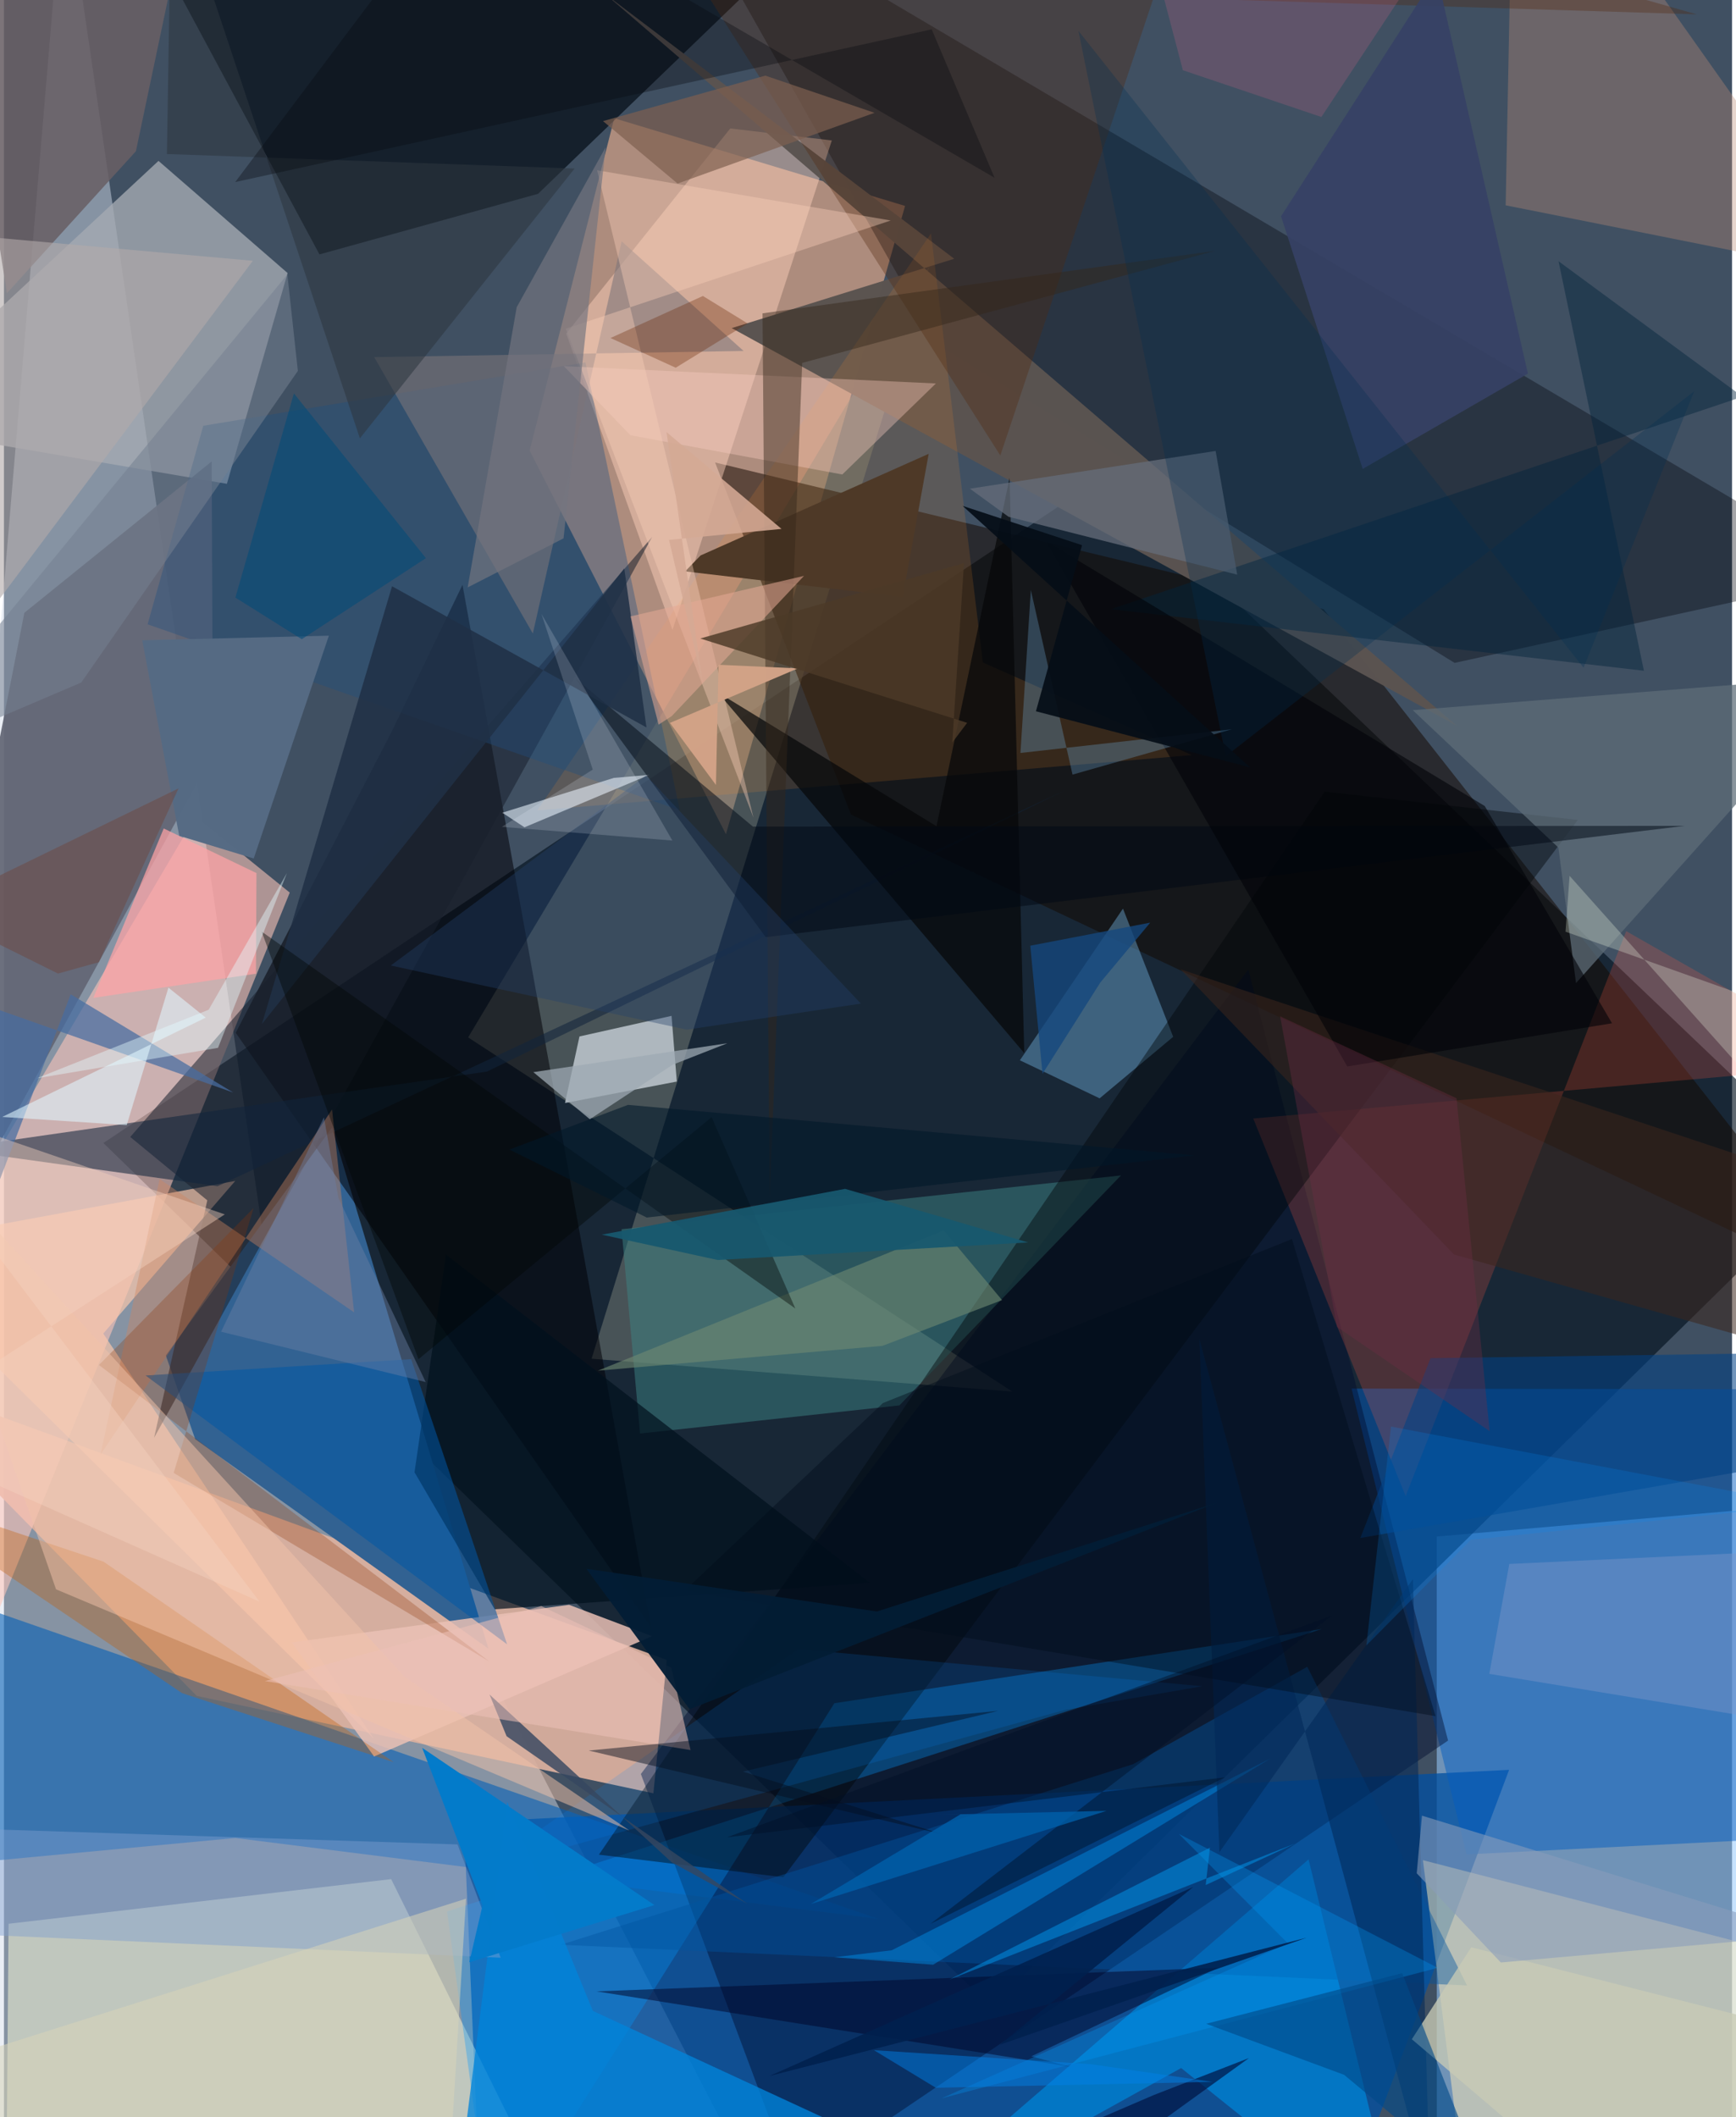 <svg xmlns="http://www.w3.org/2000/svg" width="228" height="278" viewBox="0 0 836 1024"><path fill="#405062" d="M0 0h836v1024H0z"/><path fill="#d4dbeb" fill-opacity=".478" d="M125.3 597.108L378.093 1086-62 1020.61 29.032-62z"/><path fill="#97cafd" fill-opacity=".549" d="M898 725.382l-204.856 17.78.03 283.134L898 1053.088z"/><path fill="#000f1c" fill-opacity=".627" d="M886.637 568.462l-409.049 402.24-429.496-417.87 484.134-322.541z"/><path fill="#f0b18d" fill-opacity=".616" d="M349.269 403.48l-94.96-185.54 40.94-160.753L435.93 99.593z"/><path fill="#0050a1" fill-opacity=".757" d="M222.528 881.409L231.194 1086h410.66l86.291-229.996z"/><path fill="#dcb19f" fill-opacity=".922" d="M314.178 867.347l6.478-64.496-381.33-139.334 153.961 156.75z"/><path fill="#326292" d="M92.537 696.098L234.37 797.423l-75.7-252.03-80.38 110.155z"/><path fill="#ffffdc" fill-opacity=".478" d="M248.964 1033.66l-247.7 11.94.97-115.14 185.087-21.597z"/><path fill="#010912" fill-opacity=".678" d="M258.372 93.752L406.606-49.114 58.73-51.753l93.9 174.805z"/><path fill="#ffc7bb" fill-opacity=".569" d="M92.72 394.85l45.539 36.868L-62 925.42l56.438-363.855z"/><path fill="#6e7773" fill-opacity=".553" d="M447.63 128.974l-163.357 528.2 203.546 15.897-263.267-171.31z"/><path fill="#a5abb2" fill-opacity=".78" d="M137.22 132.058l-62.457-54.24L-62 205.04l169.851 28.965z"/><path fill="#000009" fill-opacity=".353" d="M451.397 166.743L322.427-62 898 277.74l-196.218 42.873z"/><path fill="#025eb6" fill-opacity=".584" d="M111.943 888.97l311.02 39.154L-62 759.461v145.827z"/><path fill="#045cc1" fill-opacity=".49" d="M891.113 887.679l-7.883-215.696-231.302-.378 55.643 225.322z"/><path fill="#ffebb8" fill-opacity=".502" d="M853.708 943.04L898 1054.466l-194.662-21.757-16.894-133.011z"/><path fill="#140800" fill-opacity=".522" d="M638.426 294.665l-294.397-70.988 65.734 170.3L898 624.827z"/><path fill="#000006" fill-opacity=".533" d="M313.003 786.902L112.114 499.516l75.155-145.058 34.562-71.605z"/><path fill="#000c2e" fill-opacity=".443" d="M382.113 1056.128l316.504-214.273-96.636-372.889-293.858 389.058z"/><path fill="#636675" fill-opacity=".925" d="M101.083 364.702l-.58-141.534L9.87 296.376-62 662.152z"/><path fill="#eef6ff" fill-opacity=".612" d="M325.502 523.11l-54.084 10.377 6.999-32.19 44.542-9.962z"/><path fill="#3d8483" fill-opacity=".502" d="M298.767 594.533l241.597-26.013-107.18 111.23-125.46 13.604z"/><path fill="#0097fc" fill-opacity=".325" d="M401.738 823.795L236.44 1086l-22.086-161.514L637.522 787.91z"/><path fill="#ffd2bd" fill-opacity=".463" d="M323.42 304.675L400.496 67.93l-49.127-5.802-79.376 99.228z"/><path fill="#5a5350" fill-opacity=".988" d="M352.065 158.688l350.798 192.378L291.011-2.766l168.694 127.92z"/><path fill="#007ecf" fill-opacity=".827" d="M631.14 899.321L414.77 1086l154.713-85.762L676.57 1086z"/><path fill="#fa5843" fill-opacity=".22" d="M678.107 723.661l106.682-273.296L898 514.832l-293.61 26.161z"/><path fill="#7dc3f5" fill-opacity=".38" d="M541.35 439.47l24.289 62-35.585 29.753-38.575-18.391z"/><path fill="#ffc9ac" fill-opacity=".663" d="M111.898 571.177L-62 603.303 178.97 840.99l-130.93-196z"/><path fill="#19202c" fill-opacity=".545" d="M72.63 695.408l240.952-435.71L61.095 549.914l37.275 30.648z"/><path fill="#ff8e2a" fill-opacity=".141" d="M473.55 320.432l101.09 44.779-316.675 26.769 190.503-279.056z"/><path fill="#000507" fill-opacity=".431" d="M638.963 382.89l122.42 13.691-384.348 511.384-89.214-10.93z"/><path fill="#b98c74" fill-opacity=".361" d="M898 133.522l-119.812-169.3-49.43 19.214-2.275 115.869z"/><path fill="#ebc1b5" fill-opacity=".839" d="M313.552 791.367l-40.157-15.17-134.202 18.177 39.87 55.165z"/><path fill="#0054a1" fill-opacity=".42" d="M546.234 853.292l-276.926 87.335 438.503 19.683-77.296-154.154z"/><path fill="#10253c" fill-opacity=".561" d="M-26.245 555.71l129.587 18.02 409.86-191.419L233.665 518.29z"/><path fill="#1e507f" fill-opacity=".369" d="M326.936 391.903l-257.44-89.94 26.932-96.032 184.889-30.65z"/><path fill="#685f65" fill-opacity=".867" d="M88.785-45.318L63.837 73.147 1.439 141.814-22.45-9.096z"/><path fill="#00101d" fill-opacity=".698" d="M237.397 778.363l181.55-12.821-205.098-158.693-15.229 105.247z"/><path fill="#0084db" fill-opacity=".773" d="M284.9 972.61l-41.442-101.1L216.15 1086l244.577-32.043z"/><path fill="#cf865f" fill-opacity=".4" d="M158.718 536.61l-112 166.9 28.568-133.245 94.126 64.484z"/><path fill="#00072a" fill-opacity=".522" d="M497.014 994.553l18.83 5.105L286.7 963.15l300.666-11.41z"/><path fill="#4e3927" d="M447.364 219.497l-110.369 49.164-7.472 7.707 105.27 12.342z"/><path fill="#e2edf6" fill-opacity=".604" d="M251.81 400.142l-10.724-7.07 53.93-16.824 17.193-1.476z"/><path fill="#060809" fill-opacity=".718" d="M345.326 334.864l105.798 64.742 35.375-168.46 7.091 278.2z"/><path fill="#c25c03" fill-opacity=".337" d="M86.13 818.9L-62 718.548l110.163 36.76 140.374 97.012z"/><path fill="#7c7579" fill-opacity=".569" d="M179.121 172.725l76.731 133.683 42.962-189.698 59.009 53.04z"/><path fill="#5e6d78" fill-opacity=".733" d="M751.999 409.968l-70.467-66.482 212.054-16.729-133.073 148.721z"/><path fill="#53280d" fill-opacity=".333" d="M336.702-8.099l482.216 15.04L576.566-62 482.01 220.31z"/><path fill="#0057a6" fill-opacity=".545" d="M197.006 657.386l28.05 83.105 18.345 54.807L68.503 665.273z"/><path fill="#fbccc1" fill-opacity=".373" d="M450.846 185.47l-179.993-8.373 32.205 33.419 102.506 18.976z"/><path fill="#6f8972" fill-opacity=".608" d="M425.026 650.937L287.331 662.95l167.313-67.862 28.209 33.724z"/><path fill="#f9ceb7" fill-opacity=".404" d="M271.793 158.983l157.19-52.344-142.037-24.294 75.634 313.129z"/><path fill="#ffa3a6" fill-opacity=".718" d="M122.153 422.277l-.242 48.655-78.675 11.697 34.051-81.931z"/><path fill="#34261a" fill-opacity=".451" d="M585.854 121.333l-218.88 30.219 3.456 428.592 15.736-404.608z"/><path fill="#03253d" fill-opacity=".455" d="M841.08 191.866l-89.017-65.513 41.3 198.065-257.88-29.767z"/><path fill="#000914" fill-opacity=".51" d="M368.515 453.274l444.682-53.852-450.87.372-85.9-71.738z"/><path fill="#486da1" fill-opacity=".729" d="M110.905 528.405L-62 467.473l49.261 131.205 45.025-117.774z"/><path fill="#0193ef" fill-opacity=".435" d="M449.505 950.257l-47.852-3.574 27.85-3.41 183.179-92.747z"/><path fill="#656c7a" fill-opacity=".757" d="M586.174 218.113l10.44 59.823-110.629-27.988-18.703-13.585z"/><path fill="#008cff" fill-opacity=".149" d="M384.255 797.603L231.209 904.6l282.385-77.657 66.137-11.365z"/><path fill="#556a84" fill-opacity=".988" d="M120.824 415.226l36.36-107.774-90.288 2.23 17.897 94.567z"/><path fill="#3b251d" fill-opacity=".541" d="M898 662.408l-196.506-55.65L569.14 468.78 898 578.171z"/><path fill="#203046" fill-opacity=".863" d="M187.74 283.553l123.09 68.3-10.735-76.915L124.8 495.276z"/><path fill="#002858" fill-opacity=".561" d="M588.003 895.82l93.612-132.058 8.286 298.332-111.567-414.358z"/><path fill="#374265" fill-opacity=".918" d="M737.245 180.71l-79.917 46.086-39.513-122.209L693.127-12.59z"/><path fill="#004184" fill-opacity=".561" d="M656.19 743.866l33.955-86.967L898 653.887v47.776z"/><path fill="#000503" fill-opacity=".408" d="M342.351 540.314l40.503 92.58L124.68 450.59l75.839 206.807z"/><path fill="#364760" fill-opacity=".808" d="M322.948 900.68l-88.046-81.104 8.255 20.173 116.477 81.046z"/><path fill="#7a94c8" fill-opacity=".459" d="M728.246 756.43L898 748.482v90.675l-179.426-29.563z"/><path fill="#8a3605" fill-opacity=".275" d="M45.957 660.207L234.64 803.506 82.098 712.4l38.658-128.1z"/><path fill="#7e9fcf" fill-opacity=".451" d="M219.406 892.087L-62 882.957v50.533l302.288 13.389z"/><path fill="#000208" fill-opacity=".588" d="M504.236 261.799l212.136 128.05 61.563 105.078-128.067 20.878z"/><path fill="#f2c2a9" fill-opacity=".506" d="M302.599 885.385L25.186 768.693l-79.617-229.524 248.096 271.754z"/><path fill="#f0fae3" fill-opacity=".278" d="M757.4 423.62l114.137 127.954 13.228-54.977-129.317-45.967z"/><path fill="#699fc9" fill-opacity=".333" d="M516.942 374.652l77.075-21.932-102.263 11.46 5.024-78.788z"/><path fill="#7e5f50" fill-opacity=".694" d="M289.808 58.574l36.065 30.205 95.286-34.214-52.84-17.985z"/><path fill="#2e363f" fill-opacity=".557" d="M81.071-62l91.11 274.024 103.89-130.507L78.83 74.5z"/><path fill="#000d1b" fill-opacity=".431" d="M329.283 769.363l363.287 60.68-69.449-230.783-197.872 79.334z"/><path fill="#e0f6ff" fill-opacity=".573" d="M59.396 544.165l20.17-66.481 18.054 14.503-98.469 48.038z"/><path fill="#e4a894" fill-opacity=".553" d="M323.085 346.332l63.962-67.797-83.944 19.598 13.595 52.336z"/><path fill="#009af8" fill-opacity=".298" d="M693.614 951.766l-239.99 63.119 167.54-74.94L568.387 887z"/><path fill="#ecc1b7" fill-opacity=".541" d="M332.16 846.445L126.245 813.07l133.713-36.25 62.87 29.729z"/><path fill="#25406b" fill-opacity=".376" d="M414.55 485.414L310.663 375.041l-123.511 91.943 143.21 31.035z"/><path fill="#060f1d" fill-opacity=".463" d="M480.966 827.477l-123.444 29.39 96.454 30.322-171.062-40.51z"/><path fill="#008af7" fill-opacity=".196" d="M671.015 689.985l200.355 37.96-161.764 16.851-50.503 51.054z"/><path fill="#031d35" fill-opacity=".953" d="M586.929 726.756L422.3 779.427l-140.561-20.68 49.952 67.942z"/><path fill="#b1aaaa" fill-opacity=".608" d="M120.39 126.141l-139.212-12.498L-62 33.657l26.608 300.422z"/><path fill="#9eaab4" fill-opacity=".741" d="M283.43 541.336l40.148-26.398 26.385-10.345-93.857 13.965z"/><path fill="#029bf0" fill-opacity=".478" d="M581.374 911.725l2.033-18.06-126.06 63.79 167.531-65.89z"/><path fill="#047bca" fill-opacity=".992" d="M202.315 845.36l29.211 76.175-6.404 27.54 89.551-27.673z"/><path fill="#022e4f" fill-opacity=".29" d="M591.056 365.76L519.81 14.946 764.176 322.95l53.46-133.65z"/><path fill="#00103e" fill-opacity=".663" d="M556.226 1013.306L387.276 1086h89.493l125.52-90.591z"/><path fill="#15487e" fill-opacity=".788" d="M496.497 457.405l5.931 61.956 27.978-44.178 24.126-28.938z"/><path fill="#c8cbb5" fill-opacity=".773" d="M709.856 941.827L898 989.559 798.22 1086l-117.136-99.698z"/><path fill="#edf3ff" fill-opacity=".173" d="M323.374 406.546l-82.503-6.633 43.982-27.691-24.81-75.26z"/><path fill="#d1a287" fill-opacity=".988" d="M345.679 321.521l38.394 1.758-61.865 26.36 22.24 30.019z"/><path fill="#8a9cbb" fill-opacity=".569" d="M724.141 949.19l-40.68-43.146 2.53-27.876 187.523 57.723z"/><path fill="#682500" fill-opacity=".322" d="M293.423 163.494l31.546 14.363 34.801-21.415-21.64-13.288z"/><path fill="#4c3a27" fill-opacity=".82" d="M336.877 308.818l127.567-36.454-5.673 86.777 7.197-9.538z"/><path fill="#004a77" fill-opacity=".553" d="M140.275 190.284l-28.31 98.75 32.101 20.125 60.061-39.197z"/><path fill="#004a89" fill-opacity=".616" d="M648.33 1003.53l70.23 58.505-42.157-107.687-94.802 24.486z"/><path fill="#d8d5b9" fill-opacity=".537" d="M-15.067 993.781L-29.775 1086l245.734-42.521 7.563-125.148z"/><path fill="#e7678e" fill-opacity=".196" d="M637.33 56.583l-66.992-22.618L554.38-26.64 715.746-62z"/><path fill="#001829" fill-opacity=".569" d="M244.536 556l66.433 32.884 264.915-30.05-273.995-24.45z"/><path fill="#17586e" fill-opacity=".933" d="M406.925 575.005l88.55 25.925-150.25 8.481-56.005-12.246z"/><path fill="#73757f" fill-opacity=".678" d="M248.048 148.579l-23.711 135.53 46.376-23.724 20.353-189.143z"/><path fill="#6d2d44" fill-opacity=".369" d="M702.724 531.189l-85.35-39.621 27.534 150.252 73.83 50.385z"/><path fill="#6d4944" fill-opacity=".533" d="M84.457 381.318l-120.523 58.68 62.2 30.877 19.815-5.51z"/><path fill="#050d17" fill-opacity=".922" d="M463.779 244.679l139.055 126.487-103.588-27.15 22.3-80.336z"/><path fill="#f4d2c0" fill-opacity=".435" d="M123.681 774.691L-62 529.353l168.842 58.005-165.015 106.425z"/><path fill="#060a10" fill-opacity=".349" d="M224.649-62L111.87 88.063 448.82 14.19l30.404 71.794z"/><path fill="#000e25" fill-opacity=".439" d="M590.707 859.636l-240.96 29.003 292.732-107.284L448.25 930.477z"/><path fill="#6a7fa5" fill-opacity=".443" d="M105.044 644.108l98.968 24.34-42.214-89.065-7.011-38.962z"/><path fill="#d4a994" fill-opacity=".875" d="M338.08 330.622l-16.345-69.485 54.416-5.328-55.619-46.819z"/><path fill="#748090" fill-opacity=".541" d="M142.185 179.4l-5.084-46.675-196.345 238.628 96.639-41.246z"/><path fill="#e4fbff" fill-opacity=".427" d="M99.025 488.38L15.9 521.517l87.67-14.71 33.299-84.488z"/><path fill="#0060ac" fill-opacity=".769" d="M462.882 877.443l-11.834.317 82.322-1.904-143.035 45.062z"/><path fill="#0082e7" fill-opacity=".475" d="M525.858 998.382l58.82 8.559-133.874 2.844-29.927-18.181z"/><path fill="#00204e" fill-opacity=".886" d="M575.364 912.661l-205.053 91.437 259.874-66.904L481.713 989z"/></svg>